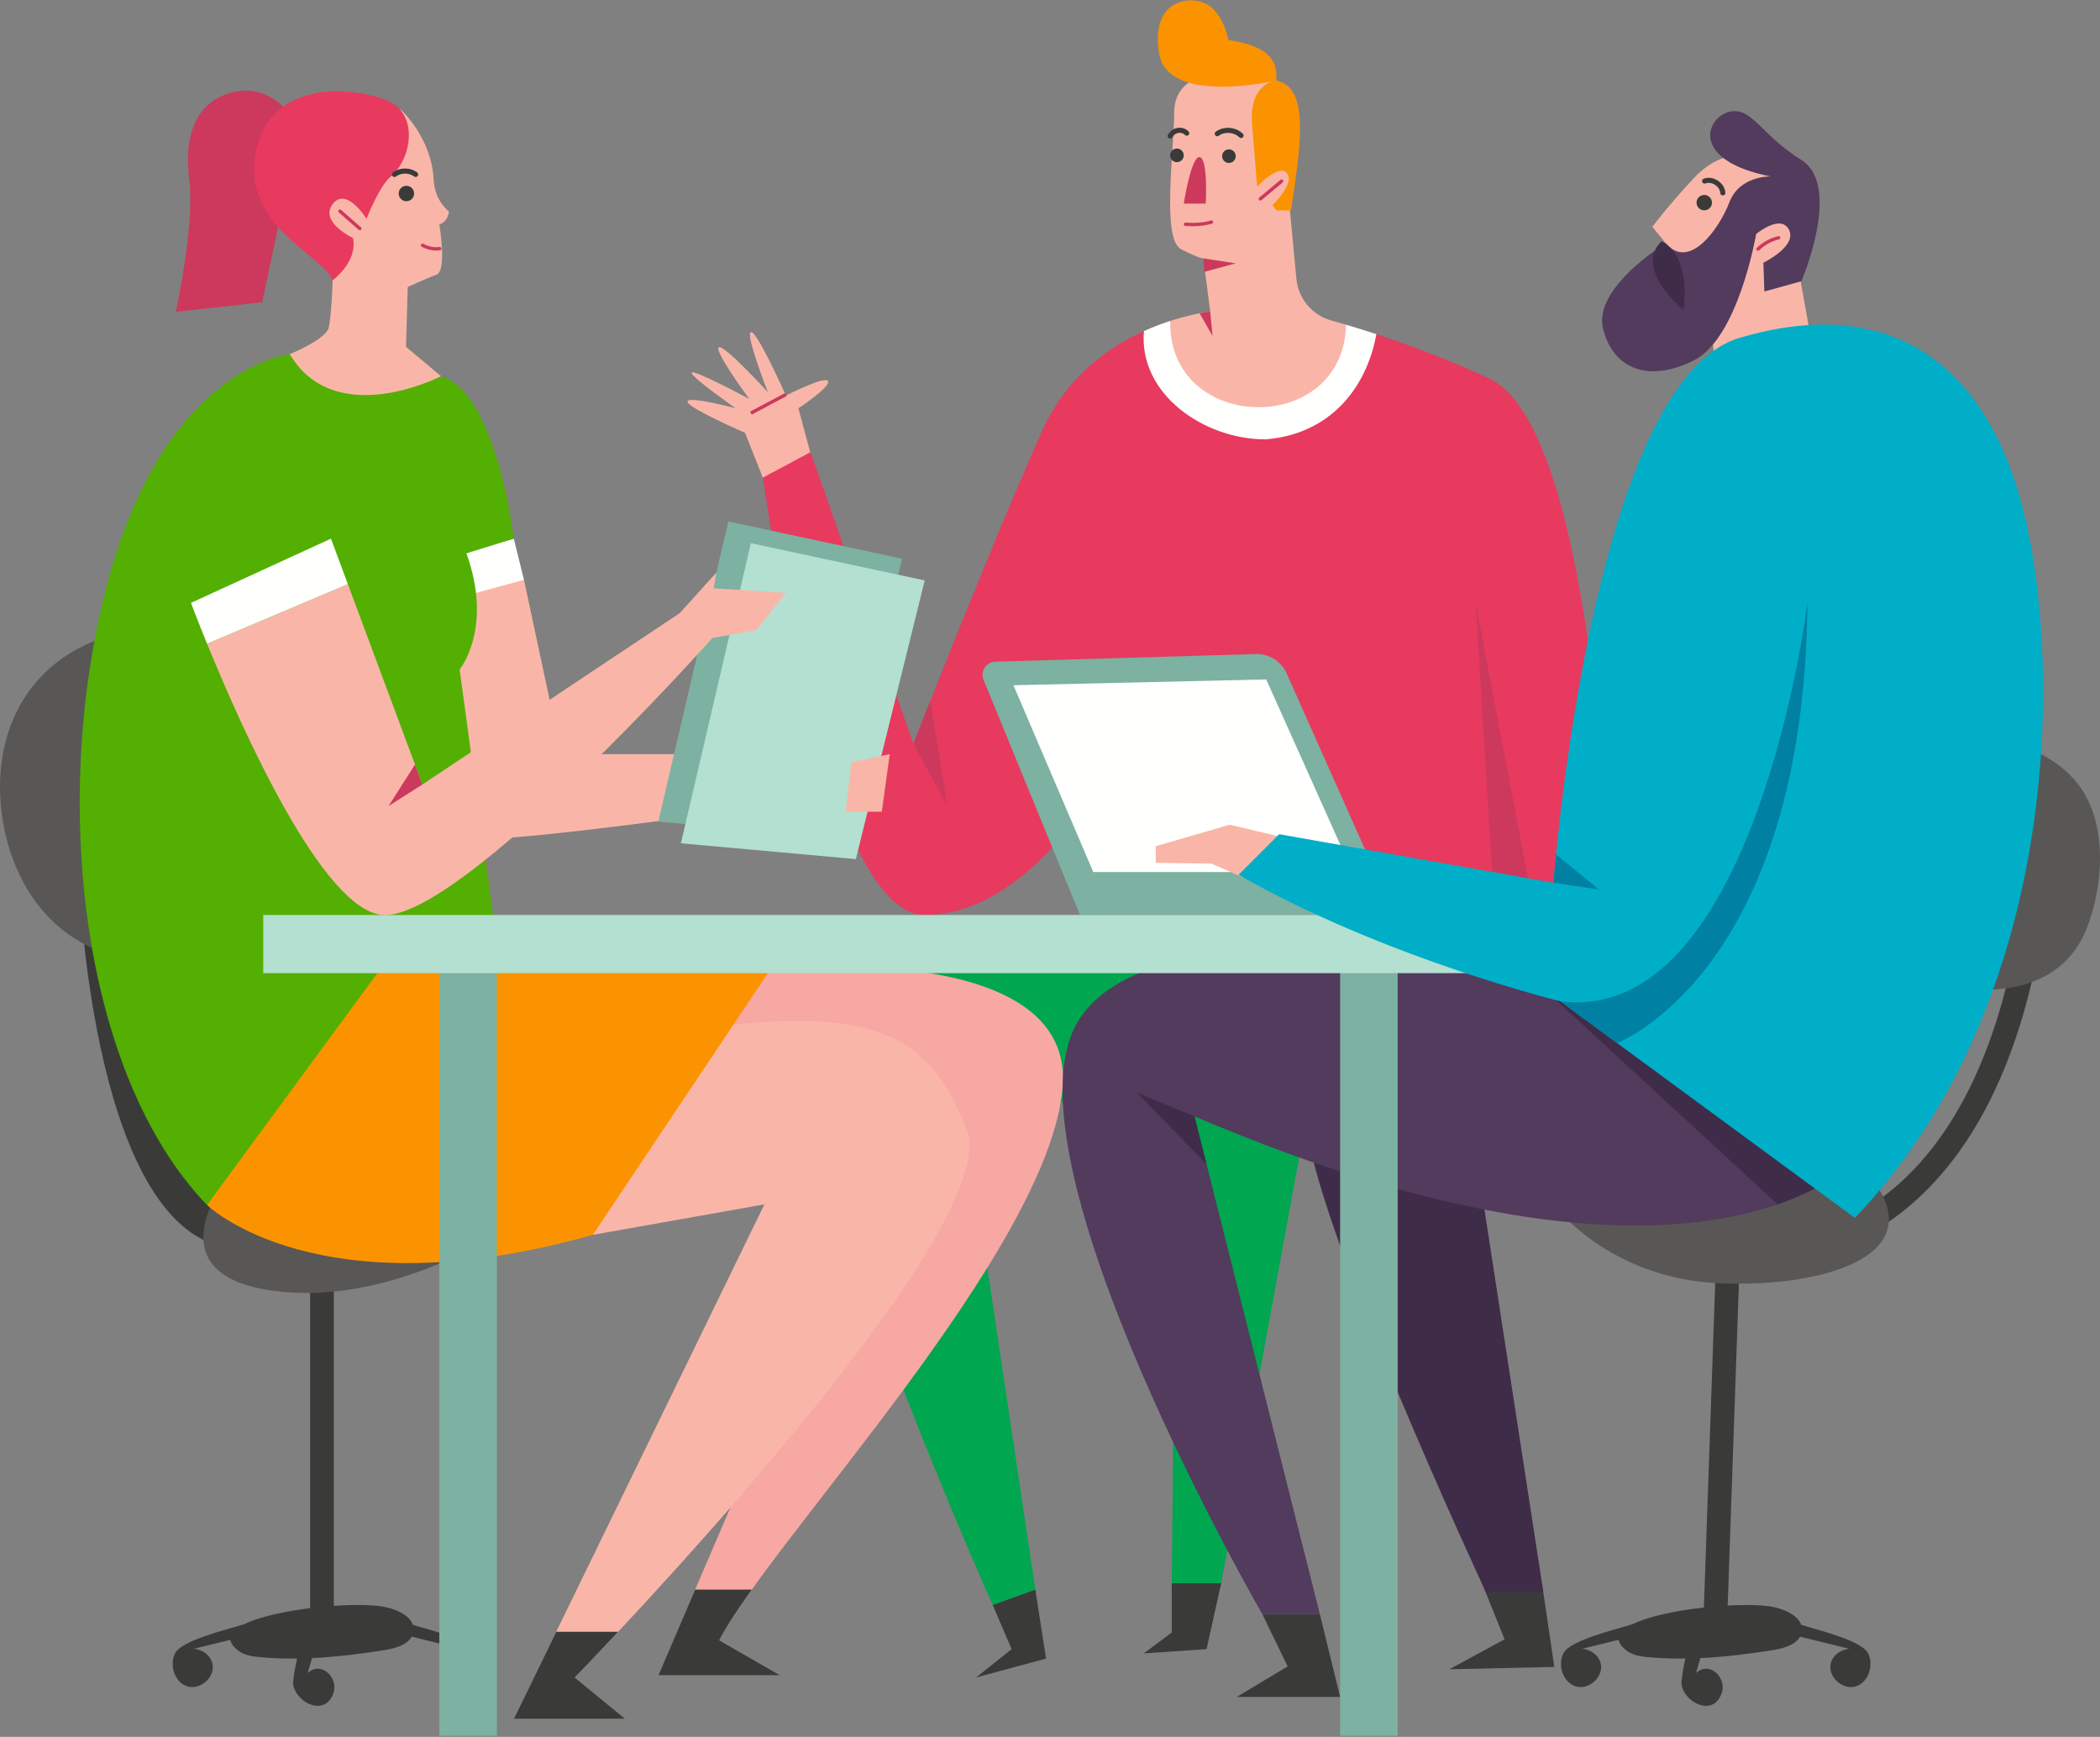 <?xml version="1.0" encoding="UTF-8"?>
<svg width="700px" height="579px" viewBox="0 0 700 579" version="1.1" xmlns="http://www.w3.org/2000/svg" xmlns:xlink="http://www.w3.org/1999/xlink">
    <rect x="0" y="0" width="700" height="579" fill="#808080" stroke="none"/>
    <!-- Generator: Sketch 60.1 (88133) - https://sketch.com -->
    <title>Meeting #2</title>
    <desc>Created with Sketch.</desc>
    <g id="Illustration-kit" stroke="none" stroke-width="1" fill="none" fill-rule="evenodd">
        <g id="Illustration" transform="translate(-496, -6572)">
            <g id="Meeting" transform="translate(496, 6571)">
                <g>
                    <g id="Man" transform="translate(229.151, 1.055)">
                        <path d="M79.087,320.093 C79.087,320.093 54.718,341.736 46.869,368.196 C39.019,394.655 101.747,534.981 101.747,534.981 L115.962,529.863 L93.094,376.605 L163.198,356.294 L161.426,527.738 L177.917,527.738 L206.268,372.844 L285.29,375.422 L276.255,304.983 L79.087,320.093" id="Shape" fill="#00A650"></path>
                        <path d="M307.862,304.951 C307.862,304.951 303.911,143.025 267.224,126.099 C253.313,119.681 240.361,114.854 229.631,111.33 C226.377,129.421 150.305,131.166 152.169,110.313 C139.864,115.893 126.166,125.849 118.22,143.589 C101.287,181.391 75.324,247.888 75.324,247.888 L40.895,150.36 L25.092,158.823 C25.092,158.823 45.034,304.959 79.087,304.959 C113.14,304.959 136.845,261.736 136.845,261.736 L136.845,304.951 L307.862,304.951" id="Shape" fill="#E73A5E"></path>
                        <path d="M192.722,146.411 C214.078,144.702 226.377,129.421 229.631,111.33 C225.992,110.135 222.606,109.089 219.529,108.182 C217.145,115.399 161.443,113.835 160.933,106.922 C158.17,107.818 155.211,108.934 152.169,110.313 C150.305,131.166 171.98,146.411 192.722,146.411" id="Shape" fill="#FFFFFE"></path>
                        <polyline id="Shape" fill="#CC395D" points="262.709 200.912 268.353 292.907 280.206 292.907 262.709 200.912"></polyline>
                        <path d="M214.631,106.782 C208.252,105.014 203.615,99.515 202.99,92.928 L200.577,67.5 L196.246,26.8 L174.661,24.825 C174.661,24.825 162.244,25.457 162.244,37.553 C162.244,49.65 158.011,79.657 164.501,82.991 C170.992,86.323 171.958,86.07 171.958,86.07 L174.256,103.751 C171.138,104.223 166.418,105.146 160.933,106.923 C160.126,144.44 218.722,145.7 219.529,108.182 C217.795,107.672 216.16,107.206 214.631,106.782" id="Shape" fill="#F9B6A8"></path>
                        <path d="M196.245,26.8 C197.263,17.758 189.781,14.795 180.305,13.259 C180.305,13.259 178.612,3.949 172.699,1.128 C166.787,-1.693 154.342,0.282 157.223,17.772 C160.103,35.263 196.245,26.8 196.245,26.8 C196.245,26.8 187.078,27.364 188.207,41.469 C189.335,55.574 189.9,62.159 189.9,62.159 L196.377,70.068 L201.188,70.068 C204.13,50.014 207.872,28.977 196.245,26.8" id="Shape" fill="#FB9300"></path>
                        <path d="M189.65,62.438 C189.65,62.438 197.317,54.08 199.959,57.789 C202.599,61.498 193.911,69.428 193.911,69.428" id="Shape" fill="#F9B6A8"></path>
                        <path d="M165.429,67.813 L172.767,67.813 C172.767,67.813 173.613,53.005 170.791,52.33 C167.969,51.655 165.429,67.813 165.429,67.813" id="Shape" fill="#CC395D"></path>
                        <path d="M190.976,66.794 C190.813,66.794 190.653,66.725 190.542,66.591 C190.342,66.351 190.374,65.996 190.613,65.796 L197.685,59.892 C197.925,59.694 198.28,59.725 198.48,59.965 C198.68,60.204 198.648,60.559 198.408,60.759 L191.337,66.663 C191.232,66.751 191.103,66.794 190.976,66.794" id="Shape" fill="#CC395D"></path>
                        <path d="M182.763,51.997 C182.763,50.743 181.746,49.727 180.492,49.727 C179.238,49.727 178.221,50.743 178.221,51.997 C178.221,53.251 179.238,54.267 180.492,54.267 C181.746,54.267 182.763,53.251 182.763,51.997" id="Shape" fill="#3A3B39"></path>
                        <path d="M165.429,51.735 C165.429,50.481 164.412,49.465 163.158,49.465 C161.904,49.465 160.887,50.481 160.887,51.735 C160.887,52.989 161.904,54.005 163.158,54.005 C164.412,54.005 165.429,52.989 165.429,51.735" id="Shape" fill="#3A3B39"></path>
                        <path d="M160.887,46.145 C160.745,46.145 160.601,46.109 160.468,46.034 C160.063,45.803 159.921,45.286 160.152,44.88 C160.887,43.59 162.114,42.743 163.52,42.556 C164.828,42.383 166.104,42.817 167.031,43.749 C167.361,44.08 167.36,44.617 167.028,44.947 C166.696,45.275 166.16,45.274 165.83,44.943 C165.271,44.381 164.528,44.129 163.744,44.233 C162.867,44.351 162.094,44.891 161.623,45.717 C161.467,45.992 161.181,46.145 160.887,46.145" id="Shape" fill="#3A3B39"></path>
                        <path d="M184.542,45.978 C184.326,45.978 184.109,45.896 183.943,45.73 C182.182,43.966 179.113,43.73 177.102,45.207 C176.725,45.484 176.195,45.402 175.918,45.026 C175.642,44.65 175.723,44.119 176.1,43.843 C178.757,41.892 182.814,42.202 185.142,44.534 C185.472,44.864 185.472,45.4 185.141,45.731 C184.975,45.896 184.759,45.978 184.542,45.978" id="Shape" fill="#3A3B39"></path>
                        <polyline id="Shape" fill="#CC395D" points="171.957 86.07 182.763 87.733 172.295 90.562 171.957 86.07"></polyline>
                        <polyline id="Shape" fill="#CC395D" points="174.254 103.75 175.037 111.994 170.727 104.372 174.254 103.75"></polyline>
                        <polyline id="Shape" fill="#CC395D" points="75.324 247.888 86.612 268.654 80.968 233.566 75.324 247.888"></polyline>
                        <path d="M40.923,150.714 L36.972,136.053 C36.972,136.053 47.696,128.998 46.849,127.021 C46.003,125.043 32.833,131.813 32.833,131.813 C32.833,131.813 23.144,110.115 21.168,110.667 C19.193,111.22 26.813,130.686 26.813,130.686 C26.813,130.686 12.138,114.605 10.445,115.734 C8.751,116.862 20.604,132.942 20.604,132.942 C20.604,132.942 1.696,122.786 1.414,124.197 C1.132,125.607 16.089,136.053 16.089,136.053 C16.089,136.053 0.285,131.813 0.003,133.788 C-0.279,135.763 19.193,144.226 19.193,144.226 L25.119,159.177 L40.923,150.714" id="Shape" fill="#F9B6A8"></path>
                        <path d="M168.43,75.365 C167.63,75.365 166.811,75.33 165.971,75.261 C165.66,75.235 165.429,74.963 165.454,74.653 C165.481,74.342 165.76,74.119 166.064,74.136 C169.148,74.393 171.914,74.163 174.523,73.438 C174.823,73.356 175.134,73.53 175.218,73.83 C175.301,74.131 175.126,74.441 174.826,74.524 C172.802,75.086 170.692,75.365 168.43,75.365" id="Shape" fill="#CC395D"></path>
                        <polyline id="Shape" fill="#CC395D" points="32.539 130.96 33.07 131.957 21.405 138.163 20.874 137.167 32.539 130.96"></polyline>
                        <polyline id="Shape" fill="#3A3B39" points="101.747 534.98 108.059 549.692 96.206 559.146 119.535 552.848 115.961 529.863 101.747 534.98"></polyline>
                        <polyline id="Shape" fill="#3A3B39" points="161.426 527.738 161.426 544.147 152.084 551.129 173.026 549.693 177.917 527.738 161.426 527.738"></polyline>
                    </g>
                    <g id="Chair" transform="translate(0, 212.108)">
                        <path d="M26.575,85.436 C26.575,85.436 31.387,200.582 77.582,205.047" id="Shape" fill="#3A3B39"></path>
                        <path d="M111.276,209.957 L111.277,324.219 C117.712,323.78 123.607,323.829 127.433,324.432 C131.551,325.081 136.481,327.172 137.631,330.554 C144.502,332.612 157.841,335.893 159.925,340.047 C161.885,343.952 160.124,349.571 155.991,350.994 C151.77,352.447 146.744,348.279 147.394,343.863 C147.829,340.908 150.668,338.799 153.584,338.504 L137.242,334.496 C135.68,337.283 131.552,338.449 128.053,338.996 C120.094,340.242 112.059,341.259 104.011,341.637 L102.579,346.574 C104.371,344.916 106.382,344.846 108.035,345.682 C110.486,346.921 112.155,350.148 111.184,353.152 C108.523,361.376 98.683,356.681 97.703,350.291 C97.605,349.649 98.232,345.011 99.025,341.785 C95.49,341.83 91.956,341.733 88.426,341.463 C85.34,341.227 81.985,341.037 79.539,339.214 C77.803,337.92 76.94,336.692 76.794,335.536 L64.693,338.504 C67.61,338.799 70.449,340.908 70.883,343.863 C71.534,348.279 66.507,352.447 62.286,350.994 C58.154,349.571 56.393,343.952 58.352,340.047 C60.521,335.725 74.871,332.349 81.448,330.311 C82.404,329.844 83.484,329.399 84.665,328.977 L84.726,328.865 C84.72,328.899 84.702,328.935 84.673,328.972 C89.671,327.192 96.482,325.835 103.374,324.98 L103.374,209.957 L111.276,209.957 Z" id="Combined-Shape" fill="#3A3B39"></path>
                        <path d="M76.771,180.037 C76.771,180.037 46.728,216.331 96.583,219.716 C146.44,223.101 196.108,180.037 196.108,180.037 L76.771,180.037" id="Shape" fill="#585755"></path>
                        <path d="M43.785,0 C28.683,0.913 15.025,10.174 7.646,22.306 C0.266,34.438 -1.329,49.038 0.98,62.771 C3.102,75.395 8.615,87.842 18.473,96.855 C28.331,105.869 42.9,110.986 56.512,108.348 L43.785,0" id="Shape" fill="#585755"></path>
                    </g>
                    <g id="Woman" transform="translate(26.575, 31.2)">
                        <path d="M192.862,528.287 L233.5,433.637 L255.323,343.717 L174.801,343.717 L213.181,294.137 C213.181,294.137 332.206,277.836 327.63,332.295 C323.053,386.753 229.737,484.156 213.181,516.601 L233.5,528.287 L192.862,528.287" id="Shape" fill="#F7A8A2"></path>
                        <path d="M171.038,381.441 L228.233,371.281 L144.687,542.803 L181.855,542.803 L165.018,529.001 C165.018,529.001 308.927,381.065 295.671,346.46 C282.416,311.855 261.72,305.085 200.388,313.361 L171.038,381.441" id="Shape" fill="#F9B6A8"></path>
                        <path d="M42.442,371.506 C42.442,371.506 79.228,407.394 171.038,381.441 L235.381,285.237 L93.361,285.237 L42.442,371.506" id="Shape" fill="#FB9300"></path>
                        <path d="M148.086,163.094 L160.503,221.206 L255.324,221.206 L254.718,234.654 C254.718,234.654 133.035,253.581 123.063,248.952 C113.093,244.323 111.964,168.958 108.577,166.872 C105.191,164.787 148.086,163.094 148.086,163.094" id="Shape" fill="#F9B6A8"></path>
                        <polyline id="Shape" fill="#FFFFFE" points="144.687 149.365 148.085 163.094 119.864 170.768 114.22 157.452 144.687 149.365"></polyline>
                        <path d="M70.009,87.867 C70.009,87.867 28.431,92.005 9.241,164.223 C-9.949,236.441 0.576,328.063 42.442,371.506 L106.32,284.51 L139.055,284.51 L126.638,192.997 C126.638,192.997 137.927,179.268 128.896,154.254 L144.687,149.365 C144.687,149.365 139.055,100.655 120.43,95.202 L70.009,87.867" id="Shape" fill="#53AF02"></path>
                        <polyline id="Shape" fill="#7DB1A1" points="192.862 243.686 216.191 143.634 274.137 156.046 251.185 248.952 192.862 243.686"></polyline>
                        <polyline id="Shape" fill="#B3E0D0" points="200.388 250.922 223.717 150.869 281.663 163.282 258.711 256.188 200.388 250.922"></polyline>
                        <path d="M106.887,6.264 C106.887,6.264 117.221,15.289 117.984,29.755 C118.361,36.881 123.063,40.287 123.063,40.287 C123.063,40.287 122.876,43.672 119.865,44.612 C119.865,44.612 122.499,60.034 118.925,61.351 C115.35,62.666 109.33,65.487 109.33,65.487 L108.766,85.423 L120.43,95.203 C120.43,95.203 85.248,113.445 70.009,87.868 C70.009,87.868 82.05,82.978 82.99,79.028 C83.932,75.079 84.307,63.231 84.307,63.231 L79.228,46.117 C79.228,46.117 86.754,17.343 86.941,17.907 C87.13,18.471 106.887,6.264 106.887,6.264" id="Shape" fill="#F9B6A8"></path>
                        <path d="M70.009,7.939 C70.009,7.939 63.047,-2.593 50.819,0.604 C38.59,3.801 34.639,14.898 36.52,29.943 C38.402,44.988 32.005,73.762 32.005,73.762 L60.79,70.565 L69.256,30.883 L70.009,7.939" id="Shape" fill="#CC395D"></path>
                        <path d="M84.307,63.231 C84.307,63.231 92.774,57.024 91.08,49.126 C91.08,49.126 79.792,43.859 84.307,37.841 C88.823,31.824 95.596,42.731 95.596,42.731 C95.596,42.731 99.789,31.889 103.686,28.626 C110.646,22.796 113.093,7.939 102.745,3.425 C92.398,-1.088 63.613,-4.474 58.72,20.351 C53.829,45.176 80.921,54.579 84.307,63.231" id="Shape" fill="#E73A5E"></path>
                        <path d="M211.3,165.915 L212.225,160.649 L200.012,174.19 L114.221,231.32 L89.376,164.511 L42.442,184.379 C53.826,212.288 81.021,273.502 101.051,274.814 C127.014,276.516 210.924,182.466 210.924,182.466 L225.599,179.832 L235.381,167.42 L211.3,165.915" id="Shape" fill="#F9B6A8"></path>
                        <path d="M83.743,149.365 L37.085,170.768 C37.085,170.768 39.07,176.112 42.442,184.379 L89.376,164.511 L83.743,149.365" id="Shape" fill="#FFFFFE"></path>
                        <polyline id="Shape" fill="#CC395D" points="114.221 231.32 102.933 238.509 111.749 224.671 114.221 231.32"></polyline>
                        <polyline id="Shape" fill="#F9B6A8" points="255.324 240.39 257.206 223.863 269.999 221.206 267.366 240.39 255.324 240.39"></polyline>
                        <path d="M111.461,34.311 C111.461,32.891 110.31,31.74 108.89,31.74 C107.47,31.74 106.318,32.891 106.318,34.311 C106.318,35.73 107.47,36.881 108.89,36.881 C110.31,36.881 111.461,35.73 111.461,34.311" id="Shape" fill="#3A3B39"></path>
                        <path d="M104.907,28.813 C104.65,28.813 104.395,28.696 104.229,28.475 C103.949,28.1 104.025,27.57 104.399,27.29 C106.736,25.54 110.135,25.531 112.481,27.272 C112.857,27.55 112.934,28.081 112.656,28.457 C112.378,28.832 111.847,28.911 111.47,28.63 C109.743,27.348 107.139,27.354 105.414,28.644 C105.262,28.758 105.085,28.813 104.907,28.813" id="Shape" fill="#3A3B39"></path>
                        <path d="M93.36,46.561 C93.227,46.561 93.094,46.514 92.987,46.42 L86.364,40.607 C86.131,40.402 86.107,40.045 86.313,39.811 C86.519,39.577 86.874,39.554 87.109,39.76 L93.732,45.573 C93.967,45.779 93.989,46.135 93.783,46.369 C93.672,46.495 93.516,46.561 93.36,46.561" id="Shape" fill="#CC395D"></path>
                        <path d="M158.829,513.77 L144.688,542.803 L181.856,542.803 L165.018,529.001 C165.018,529.001 170.614,523.247 179.475,513.77 L158.829,513.77" id="Shape" fill="#3A3B39"></path>
                        <path d="M205.128,499.718 L192.862,528.286 L233.5,528.286 L213.181,516.601 C215.468,512.119 219.225,506.393 224.004,499.718 L205.128,499.718" id="Shape" fill="#3A3B39"></path>
                        <path d="M118.825,53.327 C117.159,53.327 115.51,52.897 113.998,52.059 C113.724,51.908 113.625,51.565 113.775,51.292 C113.927,51.02 114.27,50.921 114.543,51.072 C116.226,52.003 118.092,52.366 119.937,52.126 C120.236,52.083 120.528,52.303 120.569,52.612 C120.609,52.921 120.39,53.205 120.081,53.244 C119.663,53.299 119.245,53.327 118.825,53.327" id="Shape" fill="#CC395D"></path>
                    </g>
                    <g id="Man-with-table" transform="translate(87.741, 38.044)">
                        <path d="M493.878,14.931 C493.878,14.931 485.656,12.876 476.75,22.464 C467.844,32.052 463.047,38.559 463.047,38.559 L467.5,44.037 L469.556,58.762 L481.356,62.871 L483.944,83.416 L516.144,77.253 L511.69,52.255 L513.061,27.943 L493.878,14.931" id="Shape" fill="#F9B6A8"></path>
                        <path d="M502.442,21.779 C502.442,21.779 492.165,21.437 488.74,30.341 C485.314,39.244 475.381,53.282 467.502,44.037 C467.502,44.037 443.18,58.86 446.606,72.556 C450.031,86.254 462.164,90.559 476.97,83.047 C491.776,75.537 497.647,40.955 497.647,40.955 C497.647,40.955 505.868,34.107 508.608,39.586 C511.348,45.064 500.044,50.544 500.044,50.544 L500.386,60.132 L512.719,56.707 C512.719,56.707 526.421,24.861 512.719,16.301 C499.016,7.74 496.276,-1.505 488.74,0.207 C481.203,1.918 475.038,16.301 502.442,21.779" id="Shape" fill="#523B5D"></path>
                        <path d="M466.131,43.352 C466.131,43.352 475.864,47.219 473.411,66.295 C473.411,66.295 456.54,52.597 466.131,43.352" id="Shape" fill="#3F2C48"></path>
                        <path d="M482.916,30.511 C482.916,29.093 481.765,27.943 480.346,27.943 C478.927,27.943 477.777,29.093 477.777,30.511 C477.777,31.929 478.927,33.079 480.346,33.079 C481.765,33.079 482.916,31.929 482.916,30.511" id="Shape" fill="#3A3B39"></path>
                        <path d="M498.243,46.565 C498.096,46.565 497.949,46.508 497.839,46.394 C497.621,46.171 497.625,45.813 497.849,45.597 C499.84,43.658 502.321,42.297 505.027,41.662 C505.326,41.591 505.633,41.779 505.705,42.083 C505.777,42.385 505.588,42.69 505.284,42.761 C502.78,43.349 500.48,44.609 498.637,46.405 C498.526,46.512 498.385,46.565 498.243,46.565" id="Shape" fill="#CC395D"></path>
                        <path d="M486.532,28.114 C486.089,28.114 485.716,27.77 485.688,27.322 C485.62,26.273 484.971,25.249 483.951,24.586 C482.93,23.921 481.73,23.742 480.744,24.104 C480.306,24.266 479.819,24.041 479.657,23.602 C479.496,23.163 479.721,22.676 480.159,22.515 C481.647,21.969 483.41,22.213 484.875,23.167 C486.342,24.122 487.276,25.634 487.378,27.214 C487.407,27.681 487.054,28.083 486.587,28.113 C486.569,28.114 486.55,28.114 486.532,28.114" id="Shape" fill="#3A3B39"></path>
                        <path d="M584.232,276.951 L592.002,278.382 C580.628,340.082 553.059,365.584 531.934,376.114 C514.921,384.593 499.462,385.025 492.111,384.592 L488.155,498.169 C493.863,497.857 499.009,497.95 502.466,498.495 C506.584,499.145 511.515,501.235 512.664,504.618 C519.536,506.676 532.873,509.956 534.957,514.11 C536.916,518.016 535.155,523.634 531.023,525.057 C526.802,526.51 521.775,522.342 522.426,517.926 C522.86,514.971 525.699,512.862 528.616,512.568 L512.274,508.56 C510.711,511.346 506.584,512.512 503.085,513.06 C495.126,514.306 487.091,515.322 479.043,515.701 L477.61,520.637 C479.403,518.979 481.413,518.909 483.067,519.745 C485.518,520.984 487.187,524.212 486.215,527.215 C483.555,535.439 473.715,530.744 472.735,524.354 C472.636,523.712 473.263,519.074 474.057,515.848 C470.522,515.893 466.988,515.796 463.459,515.526 C460.373,515.291 457.018,515.1 454.572,513.277 C452.836,511.984 451.973,510.756 451.827,509.6 L439.726,512.568 C442.643,512.862 445.482,514.971 445.916,517.926 C446.566,522.342 441.54,526.51 437.319,525.057 C433.186,523.634 431.425,518.016 433.385,514.11 C435.553,509.788 449.904,506.412 456.48,504.374 C457.437,503.907 458.517,503.462 459.698,503.041 L459.759,502.928 C459.752,502.962 459.735,502.998 459.706,503.035 C465.144,501.098 472.727,499.663 480.225,498.83 L484.52,375.564 L488.993,376.349 L489.026,376.354 C489.922,376.497 508.327,379.206 528.806,368.845 C556.573,354.798 575.738,323.021 584.232,276.951 Z" id="Combined-Shape" fill="#3A3B39"></path>
                        <path d="M538.198,218.812 C547.368,213.303 558.417,210.16 568.157,209.555 C582.168,208.686 597.119,213.75 605.442,225.049 C614.889,237.874 613.384,258.463 607.769,272.608 C592.773,310.387 525.715,289.955 519.357,254.743 C516.435,238.558 525.522,226.427 538.198,218.812" id="Shape" fill="#585755"></path>
                        <path d="M430.082,364.436 C430.082,364.436 448.072,388.875 484.759,390.712 C521.446,392.549 562.155,380.239 530.548,349.772 C497.044,317.477 430.082,364.436 430.082,364.436" id="Shape" fill="#585755"></path>
                        <path d="M240.104,189.58 L272.234,267.971 L435.538,267.971 L409.763,255.919 L370.63,253.655 L341.148,187.448 C339.349,183.41 335.289,180.857 330.869,180.987 L244.037,183.532 C240.972,183.621 238.942,186.744 240.104,189.58" id="Shape" fill="#7DB1A1"></path>
                        <polyline id="Shape" fill="#FFFFFE" points="276.682 253.655 363.104 253.655 334.331 189.449 250.078 191.384 276.682 253.655"></polyline>
                        <polyline id="Shape" fill="#3A3B39" points="406.266 490.749 413.783 509.415 395.378 519.423 430.363 518.636 426.254 490.749 406.266 490.749"></polyline>
                        <path d="M407.509,493.643 C407.509,493.643 348.241,366.322 347.677,335.855 C347.112,305.388 404.123,346.951 404.123,346.951 L426.699,493.643 L407.509,493.643" id="Shape" fill="#3F2C48"></path>
                        <path d="M530.548,349.772 C530.548,349.772 479.75,407.32 310.427,335.102 L352.193,500.978 L333.003,500.978 C333.003,500.978 246.084,350.9 270.918,304.635 C295.752,258.371 440.994,287.362 440.994,287.362 L530.548,349.772" id="Shape" fill="#523B5D"></path>
                        <path d="M530.548,349.772 L459.587,300.319 L430.084,285.423 C430.083,285.423 430.082,285.423 430.081,285.423 L421.616,287.709 L504.769,364.436 C523.188,358.094 530.548,349.772 530.548,349.772" id="Shape" fill="#3F2C48"></path>
                        <polygon id="Shape" fill="#7DB1A1" points="58.699 541.6 77.889 541.6 77.889 278.64 58.699 278.64"></polygon>
                        <polygon id="Shape" fill="#7DB1A1" points="358.966 541.6 378.156 541.6 378.156 278.64 358.966 278.64"></polygon>
                        <polygon id="Shape" fill="#B3E0D0" points="0 287.363 456.045 287.363 456.045 267.971 0 267.971"></polygon>
                        <polyline id="Shape" fill="#F9B6A8" points="341.151 242.377 322.15 237.876 297.503 245.033 297.503 250.588 316.07 250.848 327.605 255.918 341.151 242.377"></polyline>
                        <path d="M325.101,254.582 L338.647,241.041 L430.082,257.242 C430.082,257.242 442.499,90.239 492.167,75.569 C541.836,60.9 574.572,83.468 586.989,134.246 C599.406,185.025 599.406,296.737 530.548,368.954 L432.34,296.737 C432.34,296.737 374.127,282.476 325.101,254.582" id="Shape" fill="#00AEC8"></path>
                        <polygon id="Shape" fill="#0080A3" points="445.321 259.499 430.929 247.811 430.082 257.242"></polygon>
                        <path d="M514.744,163.923 C514.744,163.923 497.436,305.011 432.34,296.737 L451.258,310.648 C451.258,310.648 513.615,287.258 514.744,163.923" id="Shape" fill="#0080A3"></path>
                        <polyline id="Shape" fill="#3F2C48" points="310.427 335.102 291.237 327.204 314.436 351.028 310.427 335.102"></polyline>
                        <polyline id="Shape" fill="#3A3B39" points="333.003 500.978 341.469 518.468 324.537 528.624 358.966 528.624 352.193 500.978 333.003 500.978"></polyline>
                    </g>
                </g>
            </g>
        </g>
    </g>
</svg>